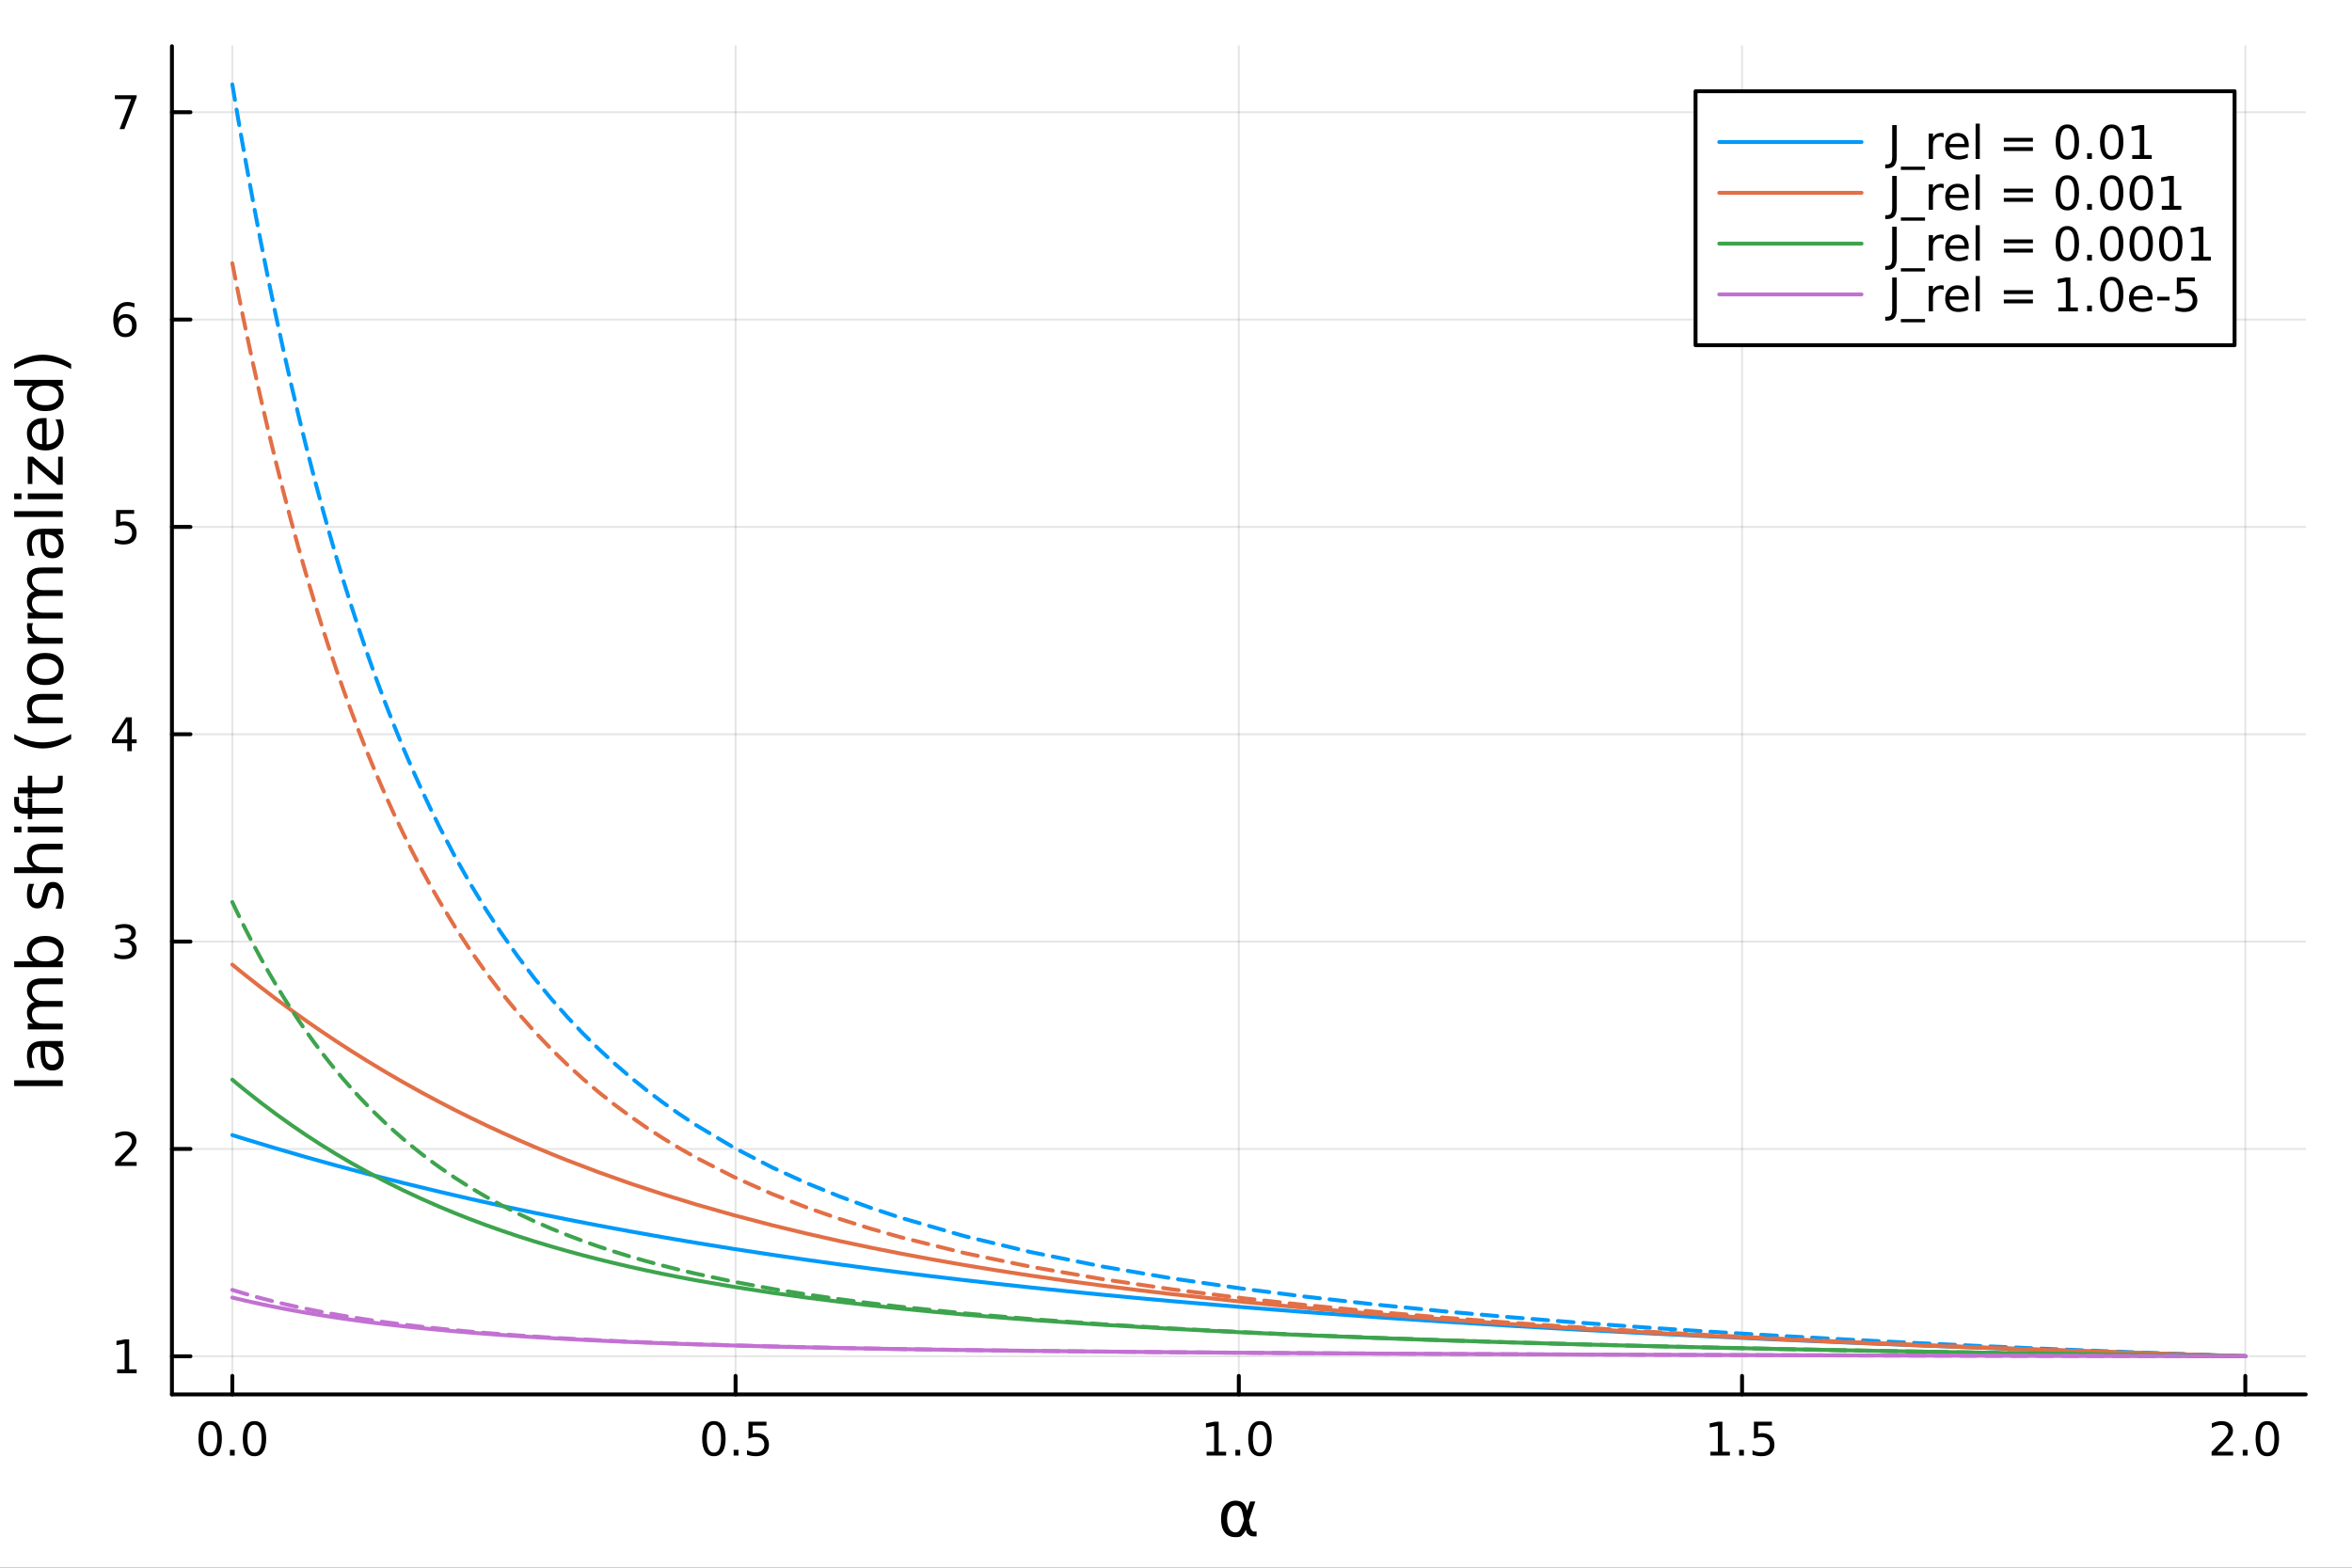 <?xml version="1.0" encoding="utf-8"?>
<svg xmlns="http://www.w3.org/2000/svg" xmlns:xlink="http://www.w3.org/1999/xlink" width="600" height="400" viewBox="0 0 2400 1600">
<rect x="0" y="0" width="2400" height="1600" fill="#333333" stroke="none"/>
<defs>
  <clipPath id="clip590">
    <rect x="0" y="0" width="2400" height="1600"/>
  </clipPath>
</defs>
<path clip-path="url(#clip590)" d="M0 1600 L2400 1600 L2400 0 L0 0  Z" fill="#ffffff" fill-rule="evenodd" fill-opacity="1"/>
<defs>
  <clipPath id="clip591">
    <rect x="480" y="0" width="1681" height="1600"/>
  </clipPath>
</defs>
<path clip-path="url(#clip590)" d="M175.445 1423.18 L2352.76 1423.18 L2352.76 47.244 L175.445 47.244  Z" fill="#ffffff" fill-rule="evenodd" fill-opacity="1"/>
<defs>
  <clipPath id="clip592">
    <rect x="175" y="47" width="2178" height="1377"/>
  </clipPath>
</defs>
<polyline clip-path="url(#clip592)" style="stroke:#000000; stroke-linecap:round; stroke-linejoin:round; stroke-width:2; stroke-opacity:0.1; fill:none" points="237.067,1423.18 237.067,47.244 "/>
<polyline clip-path="url(#clip592)" style="stroke:#000000; stroke-linecap:round; stroke-linejoin:round; stroke-width:2; stroke-opacity:0.1; fill:none" points="750.584,1423.18 750.584,47.244 "/>
<polyline clip-path="url(#clip592)" style="stroke:#000000; stroke-linecap:round; stroke-linejoin:round; stroke-width:2; stroke-opacity:0.1; fill:none" points="1264.1,1423.18 1264.1,47.244 "/>
<polyline clip-path="url(#clip592)" style="stroke:#000000; stroke-linecap:round; stroke-linejoin:round; stroke-width:2; stroke-opacity:0.1; fill:none" points="1777.62,1423.18 1777.62,47.244 "/>
<polyline clip-path="url(#clip592)" style="stroke:#000000; stroke-linecap:round; stroke-linejoin:round; stroke-width:2; stroke-opacity:0.1; fill:none" points="2291.13,1423.18 2291.13,47.244 "/>
<polyline clip-path="url(#clip590)" style="stroke:#000000; stroke-linecap:round; stroke-linejoin:round; stroke-width:4; stroke-opacity:1; fill:none" points="175.445,1423.18 2352.76,1423.18 "/>
<polyline clip-path="url(#clip590)" style="stroke:#000000; stroke-linecap:round; stroke-linejoin:round; stroke-width:4; stroke-opacity:1; fill:none" points="237.067,1423.18 237.067,1404.28 "/>
<polyline clip-path="url(#clip590)" style="stroke:#000000; stroke-linecap:round; stroke-linejoin:round; stroke-width:4; stroke-opacity:1; fill:none" points="750.584,1423.18 750.584,1404.28 "/>
<polyline clip-path="url(#clip590)" style="stroke:#000000; stroke-linecap:round; stroke-linejoin:round; stroke-width:4; stroke-opacity:1; fill:none" points="1264.1,1423.18 1264.1,1404.28 "/>
<polyline clip-path="url(#clip590)" style="stroke:#000000; stroke-linecap:round; stroke-linejoin:round; stroke-width:4; stroke-opacity:1; fill:none" points="1777.62,1423.18 1777.62,1404.28 "/>
<polyline clip-path="url(#clip590)" style="stroke:#000000; stroke-linecap:round; stroke-linejoin:round; stroke-width:4; stroke-opacity:1; fill:none" points="2291.13,1423.18 2291.13,1404.28 "/>
<path clip-path="url(#clip590)" d="M214.452 1454.1 Q210.84 1454.1 209.012 1457.66 Q207.206 1461.2 207.206 1468.33 Q207.206 1475.44 209.012 1479.01 Q210.84 1482.55 214.452 1482.55 Q218.086 1482.55 219.891 1479.01 Q221.72 1475.44 221.72 1468.33 Q221.72 1461.2 219.891 1457.66 Q218.086 1454.1 214.452 1454.1 M214.452 1450.39 Q220.262 1450.39 223.317 1455 Q226.396 1459.58 226.396 1468.33 Q226.396 1477.06 223.317 1481.67 Q220.262 1486.25 214.452 1486.25 Q208.641 1486.25 205.563 1481.67 Q202.507 1477.06 202.507 1468.33 Q202.507 1459.58 205.563 1455 Q208.641 1450.39 214.452 1450.39 Z" fill="#000000" fill-rule="evenodd" fill-opacity="1" /><path clip-path="url(#clip590)" d="M234.614 1479.7 L239.498 1479.7 L239.498 1485.58 L234.614 1485.58 L234.614 1479.7 Z" fill="#000000" fill-rule="evenodd" fill-opacity="1" /><path clip-path="url(#clip590)" d="M259.683 1454.1 Q256.072 1454.1 254.243 1457.66 Q252.437 1461.2 252.437 1468.33 Q252.437 1475.44 254.243 1479.01 Q256.072 1482.55 259.683 1482.55 Q263.317 1482.55 265.123 1479.01 Q266.951 1475.44 266.951 1468.33 Q266.951 1461.2 265.123 1457.66 Q263.317 1454.1 259.683 1454.1 M259.683 1450.39 Q265.493 1450.39 268.549 1455 Q271.627 1459.58 271.627 1468.33 Q271.627 1477.06 268.549 1481.67 Q265.493 1486.25 259.683 1486.25 Q253.873 1486.25 250.794 1481.67 Q247.738 1477.06 247.738 1468.33 Q247.738 1459.58 250.794 1455 Q253.873 1450.39 259.683 1450.39 Z" fill="#000000" fill-rule="evenodd" fill-opacity="1" /><path clip-path="url(#clip590)" d="M728.466 1454.1 Q724.855 1454.1 723.026 1457.66 Q721.221 1461.2 721.221 1468.33 Q721.221 1475.44 723.026 1479.01 Q724.855 1482.55 728.466 1482.55 Q732.1 1482.55 733.906 1479.01 Q735.734 1475.44 735.734 1468.33 Q735.734 1461.2 733.906 1457.66 Q732.1 1454.1 728.466 1454.1 M728.466 1450.39 Q734.276 1450.39 737.332 1455 Q740.41 1459.58 740.41 1468.33 Q740.41 1477.06 737.332 1481.67 Q734.276 1486.25 728.466 1486.25 Q722.656 1486.25 719.577 1481.67 Q716.522 1477.06 716.522 1468.33 Q716.522 1459.58 719.577 1455 Q722.656 1450.39 728.466 1450.39 Z" fill="#000000" fill-rule="evenodd" fill-opacity="1" /><path clip-path="url(#clip590)" d="M748.628 1479.7 L753.512 1479.7 L753.512 1485.58 L748.628 1485.58 L748.628 1479.7 Z" fill="#000000" fill-rule="evenodd" fill-opacity="1" /><path clip-path="url(#clip590)" d="M763.744 1451.02 L782.1 1451.02 L782.1 1454.96 L768.026 1454.96 L768.026 1463.43 Q769.044 1463.08 770.063 1462.92 Q771.081 1462.73 772.1 1462.73 Q777.887 1462.73 781.267 1465.9 Q784.646 1469.08 784.646 1474.49 Q784.646 1480.07 781.174 1483.17 Q777.702 1486.25 771.382 1486.25 Q769.206 1486.25 766.938 1485.88 Q764.693 1485.51 762.285 1484.77 L762.285 1480.07 Q764.369 1481.2 766.591 1481.76 Q768.813 1482.32 771.29 1482.32 Q775.294 1482.32 777.632 1480.21 Q779.97 1478.1 779.97 1474.49 Q779.97 1470.88 777.632 1468.77 Q775.294 1466.67 771.29 1466.67 Q769.415 1466.67 767.54 1467.08 Q765.688 1467.5 763.744 1468.38 L763.744 1451.02 Z" fill="#000000" fill-rule="evenodd" fill-opacity="1" /><path clip-path="url(#clip590)" d="M1231.25 1481.64 L1238.89 1481.64 L1238.89 1455.28 L1230.58 1456.95 L1230.58 1452.69 L1238.85 1451.02 L1243.52 1451.02 L1243.52 1481.64 L1251.16 1481.64 L1251.16 1485.58 L1231.25 1485.58 L1231.25 1481.64 Z" fill="#000000" fill-rule="evenodd" fill-opacity="1" /><path clip-path="url(#clip590)" d="M1260.61 1479.7 L1265.49 1479.7 L1265.49 1485.58 L1260.61 1485.58 L1260.61 1479.7 Z" fill="#000000" fill-rule="evenodd" fill-opacity="1" /><path clip-path="url(#clip590)" d="M1285.67 1454.1 Q1282.06 1454.1 1280.23 1457.66 Q1278.43 1461.2 1278.43 1468.33 Q1278.43 1475.44 1280.23 1479.01 Q1282.06 1482.55 1285.67 1482.55 Q1289.31 1482.55 1291.11 1479.01 Q1292.94 1475.44 1292.94 1468.33 Q1292.94 1461.2 1291.11 1457.66 Q1289.31 1454.1 1285.67 1454.1 M1285.67 1450.39 Q1291.48 1450.39 1294.54 1455 Q1297.62 1459.58 1297.62 1468.33 Q1297.62 1477.06 1294.54 1481.67 Q1291.48 1486.25 1285.67 1486.25 Q1279.86 1486.25 1276.79 1481.67 Q1273.73 1477.06 1273.73 1468.33 Q1273.73 1459.58 1276.79 1455 Q1279.86 1450.39 1285.67 1450.39 Z" fill="#000000" fill-rule="evenodd" fill-opacity="1" /><path clip-path="url(#clip590)" d="M1745.27 1481.64 L1752.91 1481.64 L1752.91 1455.28 L1744.6 1456.95 L1744.6 1452.69 L1752.86 1451.02 L1757.54 1451.02 L1757.54 1481.64 L1765.18 1481.64 L1765.18 1485.58 L1745.27 1485.58 L1745.27 1481.64 Z" fill="#000000" fill-rule="evenodd" fill-opacity="1" /><path clip-path="url(#clip590)" d="M1774.62 1479.7 L1779.5 1479.7 L1779.5 1485.58 L1774.62 1485.58 L1774.62 1479.7 Z" fill="#000000" fill-rule="evenodd" fill-opacity="1" /><path clip-path="url(#clip590)" d="M1789.74 1451.02 L1808.09 1451.02 L1808.09 1454.96 L1794.02 1454.96 L1794.02 1463.43 Q1795.04 1463.08 1796.05 1462.92 Q1797.07 1462.73 1798.09 1462.73 Q1803.88 1462.73 1807.26 1465.9 Q1810.64 1469.08 1810.64 1474.49 Q1810.64 1480.07 1807.17 1483.17 Q1803.69 1486.25 1797.37 1486.25 Q1795.2 1486.25 1792.93 1485.88 Q1790.68 1485.51 1788.28 1484.77 L1788.28 1480.07 Q1790.36 1481.2 1792.58 1481.76 Q1794.8 1482.32 1797.28 1482.32 Q1801.29 1482.32 1803.62 1480.21 Q1805.96 1478.1 1805.96 1474.49 Q1805.96 1470.88 1803.62 1468.77 Q1801.29 1466.67 1797.28 1466.67 Q1795.41 1466.67 1793.53 1467.08 Q1791.68 1467.5 1789.74 1468.38 L1789.74 1451.02 Z" fill="#000000" fill-rule="evenodd" fill-opacity="1" /><path clip-path="url(#clip590)" d="M2262.37 1481.64 L2278.69 1481.64 L2278.69 1485.58 L2256.75 1485.58 L2256.75 1481.64 Q2259.41 1478.89 2263.99 1474.26 Q2268.6 1469.61 2269.78 1468.27 Q2272.03 1465.74 2272.9 1464.01 Q2273.81 1462.25 2273.81 1460.56 Q2273.81 1457.8 2271.86 1456.07 Q2269.94 1454.33 2266.84 1454.33 Q2264.64 1454.33 2262.19 1455.09 Q2259.76 1455.86 2256.98 1457.41 L2256.98 1452.69 Q2259.8 1451.55 2262.26 1450.97 Q2264.71 1450.39 2266.75 1450.39 Q2272.12 1450.39 2275.31 1453.08 Q2278.51 1455.77 2278.51 1460.26 Q2278.51 1462.39 2277.7 1464.31 Q2276.91 1466.2 2274.8 1468.8 Q2274.22 1469.47 2271.12 1472.69 Q2268.02 1475.88 2262.37 1481.64 Z" fill="#000000" fill-rule="evenodd" fill-opacity="1" /><path clip-path="url(#clip590)" d="M2288.51 1479.7 L2293.39 1479.7 L2293.39 1485.58 L2288.51 1485.58 L2288.51 1479.7 Z" fill="#000000" fill-rule="evenodd" fill-opacity="1" /><path clip-path="url(#clip590)" d="M2313.58 1454.1 Q2309.96 1454.1 2308.14 1457.66 Q2306.33 1461.2 2306.33 1468.33 Q2306.33 1475.44 2308.14 1479.01 Q2309.96 1482.55 2313.58 1482.55 Q2317.21 1482.55 2319.02 1479.01 Q2320.84 1475.44 2320.84 1468.33 Q2320.84 1461.2 2319.02 1457.66 Q2317.21 1454.1 2313.58 1454.1 M2313.58 1450.39 Q2319.39 1450.39 2322.44 1455 Q2325.52 1459.58 2325.52 1468.33 Q2325.52 1477.06 2322.44 1481.67 Q2319.39 1486.25 2313.58 1486.25 Q2307.77 1486.25 2304.69 1481.67 Q2301.63 1477.06 2301.63 1468.33 Q2301.63 1459.58 2304.69 1455 Q2307.77 1450.39 2313.58 1450.39 Z" fill="#000000" fill-rule="evenodd" fill-opacity="1" /><path clip-path="url(#clip590)" d="M1269.3 1551.46 L1267.9 1544.11 Q1266.47 1536.57 1260.81 1536.57 Q1256.54 1536.57 1254.6 1540.07 Q1252.15 1544.46 1252.15 1550.25 Q1252.15 1557.25 1254.54 1560.6 Q1256.96 1564 1260.81 1564 Q1265.07 1564 1267.36 1557.22 L1269.3 1551.46 M1272.58 1541.72 L1275.73 1532.4 L1280.95 1532.4 L1274.43 1551.72 L1275.7 1558.69 Q1275.99 1560.25 1277.1 1561.55 Q1278.41 1563.08 1279.43 1563.08 L1282.23 1563.08 L1282.23 1568.04 L1278.73 1568.04 Q1275.73 1568.04 1273.06 1565.37 Q1271.76 1564.03 1271.21 1561.23 Q1269.75 1564.77 1266.76 1567.53 Q1265.36 1568.84 1260.81 1568.84 Q1253.33 1568.84 1249.7 1564 Q1245.97 1559 1245.97 1550.25 Q1245.97 1540.89 1250.02 1536.5 Q1254.5 1531.6 1260.81 1531.6 Q1270.7 1531.6 1272.58 1541.72 Z" fill="#000000" fill-rule="evenodd" fill-opacity="1" /><polyline clip-path="url(#clip592)" style="stroke:#000000; stroke-linecap:round; stroke-linejoin:round; stroke-width:2; stroke-opacity:0.1; fill:none" points="175.445,1384.24 2352.76,1384.24 "/>
<polyline clip-path="url(#clip592)" style="stroke:#000000; stroke-linecap:round; stroke-linejoin:round; stroke-width:2; stroke-opacity:0.1; fill:none" points="175.445,1172.62 2352.76,1172.62 "/>
<polyline clip-path="url(#clip592)" style="stroke:#000000; stroke-linecap:round; stroke-linejoin:round; stroke-width:2; stroke-opacity:0.1; fill:none" points="175.445,960.999 2352.76,960.999 "/>
<polyline clip-path="url(#clip592)" style="stroke:#000000; stroke-linecap:round; stroke-linejoin:round; stroke-width:2; stroke-opacity:0.1; fill:none" points="175.445,749.38 2352.76,749.38 "/>
<polyline clip-path="url(#clip592)" style="stroke:#000000; stroke-linecap:round; stroke-linejoin:round; stroke-width:2; stroke-opacity:0.1; fill:none" points="175.445,537.76 2352.76,537.76 "/>
<polyline clip-path="url(#clip592)" style="stroke:#000000; stroke-linecap:round; stroke-linejoin:round; stroke-width:2; stroke-opacity:0.1; fill:none" points="175.445,326.141 2352.76,326.141 "/>
<polyline clip-path="url(#clip592)" style="stroke:#000000; stroke-linecap:round; stroke-linejoin:round; stroke-width:2; stroke-opacity:0.1; fill:none" points="175.445,114.521 2352.76,114.521 "/>
<polyline clip-path="url(#clip590)" style="stroke:#000000; stroke-linecap:round; stroke-linejoin:round; stroke-width:4; stroke-opacity:1; fill:none" points="175.445,1423.18 175.445,47.244 "/>
<polyline clip-path="url(#clip590)" style="stroke:#000000; stroke-linecap:round; stroke-linejoin:round; stroke-width:4; stroke-opacity:1; fill:none" points="175.445,1384.24 194.343,1384.24 "/>
<polyline clip-path="url(#clip590)" style="stroke:#000000; stroke-linecap:round; stroke-linejoin:round; stroke-width:4; stroke-opacity:1; fill:none" points="175.445,1172.62 194.343,1172.62 "/>
<polyline clip-path="url(#clip590)" style="stroke:#000000; stroke-linecap:round; stroke-linejoin:round; stroke-width:4; stroke-opacity:1; fill:none" points="175.445,960.999 194.343,960.999 "/>
<polyline clip-path="url(#clip590)" style="stroke:#000000; stroke-linecap:round; stroke-linejoin:round; stroke-width:4; stroke-opacity:1; fill:none" points="175.445,749.38 194.343,749.38 "/>
<polyline clip-path="url(#clip590)" style="stroke:#000000; stroke-linecap:round; stroke-linejoin:round; stroke-width:4; stroke-opacity:1; fill:none" points="175.445,537.76 194.343,537.76 "/>
<polyline clip-path="url(#clip590)" style="stroke:#000000; stroke-linecap:round; stroke-linejoin:round; stroke-width:4; stroke-opacity:1; fill:none" points="175.445,326.141 194.343,326.141 "/>
<polyline clip-path="url(#clip590)" style="stroke:#000000; stroke-linecap:round; stroke-linejoin:round; stroke-width:4; stroke-opacity:1; fill:none" points="175.445,114.521 194.343,114.521 "/>
<path clip-path="url(#clip590)" d="M119.538 1397.58 L127.177 1397.58 L127.177 1371.22 L118.867 1372.88 L118.867 1368.62 L127.13 1366.96 L131.806 1366.96 L131.806 1397.58 L139.445 1397.58 L139.445 1401.52 L119.538 1401.52 L119.538 1397.58 Z" fill="#000000" fill-rule="evenodd" fill-opacity="1" /><path clip-path="url(#clip590)" d="M123.126 1185.96 L139.445 1185.96 L139.445 1189.9 L117.501 1189.9 L117.501 1185.96 Q120.163 1183.21 124.746 1178.58 Q129.353 1173.93 130.533 1172.58 Q132.779 1170.06 133.658 1168.32 Q134.561 1166.57 134.561 1164.88 Q134.561 1162.12 132.617 1160.39 Q130.695 1158.65 127.593 1158.65 Q125.394 1158.65 122.941 1159.41 Q120.51 1160.18 117.732 1161.73 L117.732 1157.01 Q120.556 1155.87 123.01 1155.29 Q125.464 1154.71 127.501 1154.71 Q132.871 1154.71 136.066 1157.4 Q139.26 1160.08 139.26 1164.57 Q139.26 1166.7 138.45 1168.63 Q137.663 1170.52 135.556 1173.12 Q134.978 1173.79 131.876 1177.01 Q128.774 1180.2 123.126 1185.96 Z" fill="#000000" fill-rule="evenodd" fill-opacity="1" /><path clip-path="url(#clip590)" d="M132.316 959.645 Q135.672 960.363 137.547 962.631 Q139.445 964.9 139.445 968.233 Q139.445 973.349 135.927 976.15 Q132.408 978.951 125.927 978.951 Q123.751 978.951 121.436 978.511 Q119.144 978.094 116.691 977.238 L116.691 972.724 Q118.635 973.858 120.95 974.437 Q123.265 975.015 125.788 975.015 Q130.186 975.015 132.478 973.279 Q134.792 971.543 134.792 968.233 Q134.792 965.178 132.64 963.465 Q130.51 961.728 126.691 961.728 L122.663 961.728 L122.663 957.886 L126.876 957.886 Q130.325 957.886 132.154 956.52 Q133.982 955.131 133.982 952.539 Q133.982 949.877 132.084 948.465 Q130.209 947.029 126.691 947.029 Q124.769 947.029 122.57 947.446 Q120.371 947.863 117.732 948.742 L117.732 944.576 Q120.394 943.835 122.709 943.465 Q125.047 943.094 127.107 943.094 Q132.431 943.094 135.533 945.525 Q138.635 947.932 138.635 952.053 Q138.635 954.923 136.992 956.914 Q135.348 958.881 132.316 959.645 Z" fill="#000000" fill-rule="evenodd" fill-opacity="1" /><path clip-path="url(#clip590)" d="M129.862 736.174 L118.056 754.623 L129.862 754.623 L129.862 736.174 M128.635 732.1 L134.515 732.1 L134.515 754.623 L139.445 754.623 L139.445 758.512 L134.515 758.512 L134.515 766.66 L129.862 766.66 L129.862 758.512 L114.26 758.512 L114.26 753.998 L128.635 732.1 Z" fill="#000000" fill-rule="evenodd" fill-opacity="1" /><path clip-path="url(#clip590)" d="M118.543 520.48 L136.899 520.48 L136.899 524.416 L122.825 524.416 L122.825 532.888 Q123.843 532.54 124.862 532.378 Q125.88 532.193 126.899 532.193 Q132.686 532.193 136.066 535.365 Q139.445 538.536 139.445 543.952 Q139.445 549.531 135.973 552.633 Q132.501 555.712 126.181 555.712 Q124.005 555.712 121.737 555.341 Q119.492 554.971 117.084 554.23 L117.084 549.531 Q119.168 550.665 121.39 551.221 Q123.612 551.776 126.089 551.776 Q130.093 551.776 132.431 549.67 Q134.769 547.564 134.769 543.952 Q134.769 540.341 132.431 538.235 Q130.093 536.128 126.089 536.128 Q124.214 536.128 122.339 536.545 Q120.487 536.962 118.543 537.841 L118.543 520.48 Z" fill="#000000" fill-rule="evenodd" fill-opacity="1" /><path clip-path="url(#clip590)" d="M127.917 324.277 Q124.769 324.277 122.918 326.43 Q121.089 328.583 121.089 332.333 Q121.089 336.06 122.918 338.236 Q124.769 340.388 127.917 340.388 Q131.066 340.388 132.894 338.236 Q134.746 336.06 134.746 332.333 Q134.746 328.583 132.894 326.43 Q131.066 324.277 127.917 324.277 M137.2 309.625 L137.2 313.884 Q135.441 313.051 133.635 312.611 Q131.853 312.171 130.093 312.171 Q125.464 312.171 123.01 315.296 Q120.58 318.421 120.232 324.74 Q121.598 322.727 123.658 321.662 Q125.718 320.574 128.195 320.574 Q133.404 320.574 136.413 323.745 Q139.445 326.893 139.445 332.333 Q139.445 337.657 136.297 340.875 Q133.149 344.092 127.917 344.092 Q121.922 344.092 118.751 339.509 Q115.58 334.902 115.58 326.176 Q115.58 317.981 119.468 313.12 Q123.357 308.236 129.908 308.236 Q131.667 308.236 133.45 308.583 Q135.255 308.93 137.2 309.625 Z" fill="#000000" fill-rule="evenodd" fill-opacity="1" /><path clip-path="url(#clip590)" d="M117.223 97.241 L139.445 97.241 L139.445 99.232 L126.899 131.801 L122.015 131.801 L133.82 101.177 L117.223 101.177 L117.223 97.241 Z" fill="#000000" fill-rule="evenodd" fill-opacity="1" /><path clip-path="url(#clip590)" d="M14.479 1108.43 L14.479 1102.58 L64.004 1102.58 L64.004 1108.43 L14.479 1108.43 Z" fill="#000000" fill-rule="evenodd" fill-opacity="1" /><path clip-path="url(#clip590)" d="M46.085 1074.12 Q46.085 1081.22 47.708 1083.96 Q49.331 1086.69 53.246 1086.69 Q56.365 1086.69 58.211 1084.66 Q60.026 1082.59 60.026 1079.06 Q60.026 1074.19 56.588 1071.26 Q53.119 1068.3 47.39 1068.3 L46.085 1068.3 L46.085 1074.12 M43.666 1062.44 L64.004 1062.44 L64.004 1068.3 L58.593 1068.3 Q61.84 1070.3 63.399 1073.29 Q64.927 1076.29 64.927 1080.62 Q64.927 1086.09 61.872 1089.34 Q58.784 1092.55 53.628 1092.55 Q47.612 1092.55 44.557 1088.54 Q41.501 1084.5 41.501 1076.51 L41.501 1068.3 L40.928 1068.3 Q36.886 1068.3 34.69 1070.97 Q32.462 1073.61 32.462 1078.42 Q32.462 1081.47 33.194 1084.37 Q33.926 1087.27 35.39 1089.94 L29.98 1089.94 Q28.738 1086.73 28.133 1083.7 Q27.497 1080.68 27.497 1077.81 Q27.497 1070.08 31.507 1066.26 Q35.518 1062.44 43.666 1062.44 Z" fill="#000000" fill-rule="evenodd" fill-opacity="1" /><path clip-path="url(#clip590)" d="M35.199 1022.62 Q31.253 1020.43 29.375 1017.37 Q27.497 1014.32 27.497 1010.18 Q27.497 1004.61 31.412 1001.58 Q35.295 998.561 42.488 998.561 L64.004 998.561 L64.004 1004.45 L42.679 1004.45 Q37.555 1004.45 35.072 1006.26 Q32.589 1008.08 32.589 1011.8 Q32.589 1016.35 35.613 1019 Q38.637 1021.64 43.857 1021.64 L64.004 1021.64 L64.004 1027.53 L42.679 1027.53 Q37.523 1027.53 35.072 1029.34 Q32.589 1031.15 32.589 1034.94 Q32.589 1039.43 35.645 1042.07 Q38.669 1044.71 43.857 1044.71 L64.004 1044.71 L64.004 1050.6 L28.356 1050.6 L28.356 1044.71 L33.894 1044.71 Q30.616 1042.71 29.056 1039.91 Q27.497 1037.11 27.497 1033.25 Q27.497 1029.37 29.47 1026.67 Q31.444 1023.93 35.199 1022.62 Z" fill="#000000" fill-rule="evenodd" fill-opacity="1" /><path clip-path="url(#clip590)" d="M46.212 961.29 Q39.751 961.29 36.09 963.964 Q32.398 966.605 32.398 971.252 Q32.398 975.899 36.09 978.573 Q39.751 981.215 46.212 981.215 Q52.673 981.215 56.365 978.573 Q60.026 975.899 60.026 971.252 Q60.026 966.605 56.365 963.964 Q52.673 961.29 46.212 961.29 M33.767 981.215 Q30.584 979.369 29.056 976.568 Q27.497 973.735 27.497 969.82 Q27.497 963.327 32.653 959.285 Q37.809 955.211 46.212 955.211 Q54.615 955.211 59.771 959.285 Q64.927 963.327 64.927 969.82 Q64.927 973.735 63.399 976.568 Q61.84 979.369 58.657 981.215 L64.004 981.215 L64.004 987.103 L14.479 987.103 L14.479 981.215 L33.767 981.215 Z" fill="#000000" fill-rule="evenodd" fill-opacity="1" /><path clip-path="url(#clip590)" d="M29.407 902.057 L34.945 902.057 Q33.672 904.54 33.035 907.213 Q32.398 909.887 32.398 912.752 Q32.398 917.112 33.735 919.308 Q35.072 921.473 37.746 921.473 Q39.783 921.473 40.96 919.913 Q42.106 918.353 43.157 913.643 L43.602 911.638 Q44.939 905.399 47.39 902.789 Q49.809 900.147 54.169 900.147 Q59.134 900.147 62.031 904.094 Q64.927 908.009 64.927 914.884 Q64.927 917.749 64.354 920.868 Q63.813 923.955 62.699 927.393 L56.652 927.393 Q58.339 924.146 59.198 920.995 Q60.026 917.844 60.026 914.757 Q60.026 910.619 58.625 908.391 Q57.193 906.163 54.615 906.163 Q52.228 906.163 50.955 907.786 Q49.681 909.378 48.504 914.82 L48.026 916.857 Q46.88 922.3 44.525 924.719 Q42.138 927.138 38 927.138 Q32.971 927.138 30.234 923.573 Q27.497 920.008 27.497 913.452 Q27.497 910.205 27.974 907.341 Q28.452 904.476 29.407 902.057 Z" fill="#000000" fill-rule="evenodd" fill-opacity="1" /><path clip-path="url(#clip590)" d="M42.488 861.189 L64.004 861.189 L64.004 867.046 L42.679 867.046 Q37.618 867.046 35.104 869.019 Q32.589 870.992 32.589 874.939 Q32.589 879.682 35.613 882.419 Q38.637 885.156 43.857 885.156 L64.004 885.156 L64.004 891.044 L14.479 891.044 L14.479 885.156 L33.894 885.156 Q30.68 883.056 29.088 880.223 Q27.497 877.358 27.497 873.634 Q27.497 867.491 31.316 864.34 Q35.104 861.189 42.488 861.189 Z" fill="#000000" fill-rule="evenodd" fill-opacity="1" /><path clip-path="url(#clip590)" d="M28.356 849.508 L28.356 843.652 L64.004 843.652 L64.004 849.508 L28.356 849.508 M14.479 849.508 L14.479 843.652 L21.895 843.652 L21.895 849.508 L14.479 849.508 Z" fill="#000000" fill-rule="evenodd" fill-opacity="1" /><path clip-path="url(#clip590)" d="M14.479 813.351 L19.349 813.351 L19.349 818.953 Q19.349 822.104 20.622 823.345 Q21.895 824.555 25.205 824.555 L28.356 824.555 L28.356 814.911 L32.908 814.911 L32.908 824.555 L64.004 824.555 L64.004 830.443 L32.908 830.443 L32.908 836.045 L28.356 836.045 L28.356 830.443 L25.874 830.443 Q19.922 830.443 17.216 827.674 Q14.479 824.905 14.479 818.889 L14.479 813.351 Z" fill="#000000" fill-rule="evenodd" fill-opacity="1" /><path clip-path="url(#clip590)" d="M18.235 803.802 L28.356 803.802 L28.356 791.739 L32.908 791.739 L32.908 803.802 L52.259 803.802 Q56.62 803.802 57.861 802.625 Q59.103 801.415 59.103 797.755 L59.103 791.739 L64.004 791.739 L64.004 797.755 Q64.004 804.535 61.49 807.113 Q58.943 809.691 52.259 809.691 L32.908 809.691 L32.908 813.988 L28.356 813.988 L28.356 809.691 L18.235 809.691 L18.235 803.802 Z" fill="#000000" fill-rule="evenodd" fill-opacity="1" /><path clip-path="url(#clip590)" d="M14.543 749.248 Q21.863 753.513 29.025 755.582 Q36.186 757.651 43.538 757.651 Q50.891 757.651 58.116 755.582 Q65.309 753.482 72.598 749.248 L72.598 754.341 Q65.118 759.115 57.893 761.502 Q50.668 763.858 43.538 763.858 Q36.441 763.858 29.247 761.502 Q22.054 759.147 14.543 754.341 L14.543 749.248 Z" fill="#000000" fill-rule="evenodd" fill-opacity="1" /><path clip-path="url(#clip590)" d="M42.488 708.253 L64.004 708.253 L64.004 714.11 L42.679 714.11 Q37.618 714.11 35.104 716.083 Q32.589 718.056 32.589 722.003 Q32.589 726.746 35.613 729.483 Q38.637 732.22 43.857 732.22 L64.004 732.22 L64.004 738.108 L28.356 738.108 L28.356 732.22 L33.894 732.22 Q30.68 730.119 29.088 727.287 Q27.497 724.422 27.497 720.698 Q27.497 714.555 31.316 711.404 Q35.104 708.253 42.488 708.253 Z" fill="#000000" fill-rule="evenodd" fill-opacity="1" /><path clip-path="url(#clip590)" d="M32.462 682.759 Q32.462 687.469 36.154 690.206 Q39.815 692.944 46.212 692.944 Q52.609 692.944 56.302 690.238 Q59.962 687.501 59.962 682.759 Q59.962 678.08 56.27 675.342 Q52.578 672.605 46.212 672.605 Q39.878 672.605 36.186 675.342 Q32.462 678.08 32.462 682.759 M27.497 682.759 Q27.497 675.12 32.462 670.759 Q37.427 666.399 46.212 666.399 Q54.965 666.399 59.962 670.759 Q64.927 675.12 64.927 682.759 Q64.927 690.429 59.962 694.79 Q54.965 699.118 46.212 699.118 Q37.427 699.118 32.462 694.79 Q27.497 690.429 27.497 682.759 Z" fill="#000000" fill-rule="evenodd" fill-opacity="1" /><path clip-path="url(#clip590)" d="M33.831 636.034 Q33.258 637.021 33.003 638.199 Q32.717 639.344 32.717 640.745 Q32.717 645.71 35.963 648.384 Q39.178 651.025 45.225 651.025 L64.004 651.025 L64.004 656.914 L28.356 656.914 L28.356 651.025 L33.894 651.025 Q30.648 649.179 29.088 646.219 Q27.497 643.259 27.497 639.026 Q27.497 638.421 27.592 637.689 Q27.656 636.957 27.815 636.066 L33.831 636.034 Z" fill="#000000" fill-rule="evenodd" fill-opacity="1" /><path clip-path="url(#clip590)" d="M35.199 603.283 Q31.253 601.087 29.375 598.031 Q27.497 594.975 27.497 590.838 Q27.497 585.268 31.412 582.244 Q35.295 579.22 42.488 579.22 L64.004 579.22 L64.004 585.109 L42.679 585.109 Q37.555 585.109 35.072 586.923 Q32.589 588.737 32.589 592.461 Q32.589 597.012 35.613 599.654 Q38.637 602.296 43.857 602.296 L64.004 602.296 L64.004 608.184 L42.679 608.184 Q37.523 608.184 35.072 609.999 Q32.589 611.813 32.589 615.6 Q32.589 620.088 35.645 622.73 Q38.669 625.372 43.857 625.372 L64.004 625.372 L64.004 631.26 L28.356 631.26 L28.356 625.372 L33.894 625.372 Q30.616 623.367 29.056 620.566 Q27.497 617.765 27.497 613.913 Q27.497 610.03 29.47 607.325 Q31.444 604.588 35.199 603.283 Z" fill="#000000" fill-rule="evenodd" fill-opacity="1" /><path clip-path="url(#clip590)" d="M46.085 551.339 Q46.085 558.436 47.708 561.174 Q49.331 563.911 53.246 563.911 Q56.365 563.911 58.211 561.874 Q60.026 559.805 60.026 556.272 Q60.026 551.402 56.588 548.474 Q53.119 545.514 47.39 545.514 L46.085 545.514 L46.085 551.339 M43.666 539.657 L64.004 539.657 L64.004 545.514 L58.593 545.514 Q61.84 547.519 63.399 550.511 Q64.927 553.503 64.927 557.832 Q64.927 563.306 61.872 566.553 Q58.784 569.767 53.628 569.767 Q47.612 569.767 44.557 565.757 Q41.501 561.715 41.501 553.726 L41.501 545.514 L40.928 545.514 Q36.886 545.514 34.69 548.188 Q32.462 550.829 32.462 555.635 Q32.462 558.691 33.194 561.587 Q33.926 564.484 35.39 567.157 L29.98 567.157 Q28.738 563.943 28.133 560.919 Q27.497 557.895 27.497 555.031 Q27.497 547.296 31.507 543.477 Q35.518 539.657 43.666 539.657 Z" fill="#000000" fill-rule="evenodd" fill-opacity="1" /><path clip-path="url(#clip590)" d="M14.479 527.594 L14.479 521.738 L64.004 521.738 L64.004 527.594 L14.479 527.594 Z" fill="#000000" fill-rule="evenodd" fill-opacity="1" /><path clip-path="url(#clip590)" d="M28.356 509.484 L28.356 503.628 L64.004 503.628 L64.004 509.484 L28.356 509.484 M14.479 509.484 L14.479 503.628 L21.895 503.628 L21.895 509.484 L14.479 509.484 Z" fill="#000000" fill-rule="evenodd" fill-opacity="1" /><path clip-path="url(#clip590)" d="M28.356 493.92 L28.356 466.102 L33.703 466.102 L59.325 488.127 L59.325 466.102 L64.004 466.102 L64.004 494.716 L58.657 494.716 L33.035 472.69 L33.035 493.92 L28.356 493.92 Z" fill="#000000" fill-rule="evenodd" fill-opacity="1" /><path clip-path="url(#clip590)" d="M44.716 426.666 L47.581 426.666 L47.581 453.593 Q53.628 453.211 56.811 449.965 Q59.962 446.686 59.962 440.862 Q59.962 437.488 59.134 434.337 Q58.307 431.154 56.652 428.035 L62.19 428.035 Q63.527 431.186 64.227 434.496 Q64.927 437.806 64.927 441.212 Q64.927 449.742 59.962 454.739 Q54.997 459.704 46.53 459.704 Q37.777 459.704 32.653 454.994 Q27.497 450.251 27.497 442.23 Q27.497 435.037 32.144 430.868 Q36.759 426.666 44.716 426.666 M42.997 432.523 Q38.191 432.586 35.327 435.228 Q32.462 437.838 32.462 442.167 Q32.462 447.068 35.231 450.028 Q38 452.957 43.029 453.402 L42.997 432.523 Z" fill="#000000" fill-rule="evenodd" fill-opacity="1" /><path clip-path="url(#clip590)" d="M33.767 393.596 L14.479 393.596 L14.479 387.74 L64.004 387.74 L64.004 393.596 L58.657 393.596 Q61.84 395.442 63.399 398.275 Q64.927 401.076 64.927 405.023 Q64.927 411.484 59.771 415.558 Q54.615 419.6 46.212 419.6 Q37.809 419.6 32.653 415.558 Q27.497 411.484 27.497 405.023 Q27.497 401.076 29.056 398.275 Q30.584 395.442 33.767 393.596 M46.212 413.553 Q52.673 413.553 56.365 410.911 Q60.026 408.237 60.026 403.59 Q60.026 398.944 56.365 396.27 Q52.673 393.596 46.212 393.596 Q39.751 393.596 36.09 396.27 Q32.398 398.944 32.398 403.59 Q32.398 408.237 36.09 410.911 Q39.751 413.553 46.212 413.553 Z" fill="#000000" fill-rule="evenodd" fill-opacity="1" /><path clip-path="url(#clip590)" d="M14.543 376.6 L14.543 371.507 Q22.054 366.733 29.247 364.378 Q36.441 361.991 43.538 361.991 Q50.668 361.991 57.893 364.378 Q65.118 366.733 72.598 371.507 L72.598 376.6 Q65.309 372.367 58.116 370.298 Q50.891 368.197 43.538 368.197 Q36.186 368.197 29.025 370.298 Q21.863 372.367 14.543 376.6 Z" fill="#000000" fill-rule="evenodd" fill-opacity="1" /><polyline clip-path="url(#clip592)" style="stroke:#009af9; stroke-linecap:round; stroke-linejoin:round; stroke-width:4; stroke-opacity:1; fill:none" points="237.067,1158.48 240.41,1159.52 243.754,1160.57 247.097,1161.61 250.44,1162.64 281.354,1171.99 312.267,1180.97 343.18,1189.58 374.094,1197.83 411.249,1207.31 448.405,1216.32 479.819,1223.6 511.233,1230.57 545.358,1237.81 579.483,1244.72 610.943,1250.82 642.403,1256.66 676.131,1262.66 709.86,1268.38 748.938,1274.7 788.015,1280.69 822.743,1285.77 857.471,1290.61 887.924,1294.68 918.377,1298.59 951.579,1302.68 984.781,1306.59 1018.18,1310.37 1051.58,1313.99 1088.51,1317.81 1125.43,1321.46 1160.57,1324.78 1195.7,1327.96 1268.77,1334.16 1330.28,1338.97 1405.37,1344.39 1474.15,1348.96 1537.69,1352.88 1602.04,1356.58 1674.16,1360.43 1739.52,1363.68 1814.35,1367.14 1883.63,1370.13 1951.94,1372.88 2018.26,1375.38 2086.24,1377.79 2160.73,1380.27 2268.94,1383.59 2291.13,1384.24 "/>
<polyline clip-path="url(#clip592)" style="stroke:#009af9; stroke-linecap:round; stroke-linejoin:round; stroke-width:4; stroke-opacity:1; fill:none" stroke-dasharray="16, 10" points="237.067,86.186 240.41,106 243.754,125.453 247.097,144.55 250.44,163.3 258.169,205.349 265.897,245.658 273.625,284.305 281.354,321.366 289.082,356.91 296.81,391.007 304.539,423.721 312.267,455.113 319.995,485.242 327.724,514.165 335.452,541.934 343.18,568.601 350.909,594.214 358.637,618.82 366.366,642.462 374.094,665.183 383.383,691.33 392.672,716.271 401.96,740.068 411.249,762.78 420.538,784.464 429.827,805.173 439.116,824.955 448.405,843.86 464.112,873.952 479.819,901.861 495.526,927.768 511.233,951.84 528.296,976.086 545.358,998.522 562.42,1019.31 579.483,1038.59 595.213,1055.14 610.943,1070.61 626.673,1085.09 642.403,1098.66 659.267,1112.28 676.131,1125 692.996,1136.91 709.86,1148.06 748.938,1171.34 788.015,1191.55 822.743,1207.34 857.471,1221.4 887.924,1232.51 918.377,1242.62 984.781,1261.79 1051.58,1277.85 1125.43,1292.72 1195.7,1304.68 1268.77,1315.34 1330.28,1323.18 1405.37,1331.62 1474.15,1338.43 1537.69,1344.07 1602.04,1349.24 1674.16,1354.48 1739.52,1358.8 1814.35,1363.29 1883.63,1367.09 1951.94,1370.54 2018.26,1373.63 2086.24,1376.56 2160.73,1379.54 2268.94,1383.48 2291.13,1384.24 "/>
<polyline clip-path="url(#clip592)" style="stroke:#e26f46; stroke-linecap:round; stroke-linejoin:round; stroke-width:4; stroke-opacity:1; fill:none" points="237.067,984.489 240.41,987.228 243.754,989.948 247.097,992.65 250.44,995.333 265.897,1007.5 281.354,1019.28 296.81,1030.69 312.267,1041.73 327.724,1052.42 343.18,1062.76 358.637,1072.77 374.094,1082.45 392.672,1093.67 411.249,1104.45 429.827,1114.8 448.405,1124.74 464.112,1132.84 479.819,1140.66 495.526,1148.22 511.233,1155.52 528.296,1163.17 545.358,1170.55 562.42,1177.65 579.483,1184.49 610.943,1196.45 642.403,1207.63 676.131,1218.78 709.86,1229.16 748.938,1240.28 788.015,1250.52 822.743,1258.94 857.471,1266.78 887.924,1273.21 918.377,1279.26 951.579,1285.45 984.781,1291.26 1018.18,1296.73 1051.58,1301.87 1088.51,1307.2 1125.43,1312.18 1160.57,1316.62 1195.7,1320.79 1268.77,1328.72 1330.28,1334.69 1405.37,1341.23 1474.15,1346.6 1537.69,1351.1 1602.04,1355.27 1674.16,1359.54 1739.52,1363.07 1814.35,1366.77 1883.63,1369.91 1951.94,1372.77 2018.26,1375.34 2086.24,1377.8 2160.73,1380.29 2268.94,1383.6 2291.13,1384.24 "/>
<polyline clip-path="url(#clip592)" style="stroke:#e26f46; stroke-linecap:round; stroke-linejoin:round; stroke-width:4; stroke-opacity:1; fill:none" stroke-dasharray="16, 10" points="237.067,268.724 240.41,285.752 243.754,302.469 247.097,318.881 250.44,334.994 258.169,371.13 265.897,405.77 273.625,438.983 281.354,470.832 289.082,501.378 296.81,530.68 304.539,558.793 312.267,585.771 319.995,611.663 327.724,636.519 335.452,660.383 343.18,683.3 350.909,705.311 358.637,726.456 366.366,746.774 374.094,766.3 383.383,788.77 392.672,810.204 401.96,830.654 411.249,850.173 420.538,868.807 429.827,886.604 439.116,903.604 448.405,919.85 464.112,945.711 479.819,969.695 495.526,991.959 511.233,1012.65 528.296,1033.48 545.358,1052.76 562.42,1070.63 579.483,1087.19 595.213,1101.42 610.943,1114.71 626.673,1127.16 642.403,1138.82 659.267,1150.52 676.131,1161.45 692.996,1171.69 709.86,1181.27 748.938,1201.28 788.015,1218.64 822.743,1232.21 857.471,1244.3 887.924,1253.85 918.377,1262.54 984.781,1279.01 1051.58,1292.81 1125.43,1305.59 1195.7,1315.87 1268.77,1325.03 1330.28,1331.77 1405.37,1339.02 1474.15,1344.87 1537.69,1349.72 1602.04,1354.16 1674.16,1358.67 1739.52,1362.38 1814.35,1366.24 1883.63,1369.5 1951.94,1372.46 2018.26,1375.12 2086.24,1377.64 2160.73,1380.2 2268.94,1383.59 2291.13,1384.24 "/>
<polyline clip-path="url(#clip592)" style="stroke:#3da44d; stroke-linecap:round; stroke-linejoin:round; stroke-width:4; stroke-opacity:1; fill:none" points="237.067,1101.95 240.41,1104.75 243.754,1107.53 247.097,1110.27 250.44,1112.99 265.897,1125.19 281.354,1136.82 296.81,1147.89 312.267,1158.42 327.724,1168.45 343.18,1178 358.637,1187.07 374.094,1195.7 392.672,1205.52 411.249,1214.75 429.827,1223.43 448.405,1231.6 464.112,1238.13 479.819,1244.33 495.526,1250.22 511.233,1255.8 528.296,1261.56 545.358,1267 562.42,1272.14 579.483,1277.01 595.213,1281.27 610.943,1285.31 626.673,1289.16 642.403,1292.82 659.267,1296.55 676.131,1300.09 692.996,1303.45 709.86,1306.64 748.938,1313.43 788.015,1319.48 822.743,1324.31 857.471,1328.7 887.924,1332.22 918.377,1335.46 951.579,1338.72 984.781,1341.72 1018.18,1344.5 1051.58,1347.07 1125.43,1352.1 1195.7,1356.21 1268.77,1359.9 1330.28,1362.63 1405.37,1365.59 1474.15,1367.98 1537.69,1369.97 1602.04,1371.8 1674.16,1373.66 1739.52,1375.19 1814.35,1376.79 1883.63,1378.14 1951.94,1379.36 2018.26,1380.46 2086.24,1381.51 2160.73,1382.57 2268.94,1383.97 2291.13,1384.24 "/>
<polyline clip-path="url(#clip592)" style="stroke:#3da44d; stroke-linecap:round; stroke-linejoin:round; stroke-width:4; stroke-opacity:1; fill:none" stroke-dasharray="16, 10" points="237.067,920.647 240.41,927.724 243.754,934.671 247.097,941.492 250.44,948.188 258.169,963.206 265.897,977.602 273.625,991.404 281.354,1004.64 289.082,1017.33 296.81,1029.51 304.539,1041.2 312.267,1052.41 319.995,1063.17 327.724,1073.5 335.452,1083.41 343.18,1092.94 350.909,1102.09 358.637,1110.87 366.366,1119.32 374.094,1127.43 383.383,1136.77 392.672,1145.68 401.96,1154.18 411.249,1162.29 420.538,1170.03 429.827,1177.43 439.116,1184.49 448.405,1191.25 464.112,1201.99 479.819,1211.96 495.526,1221.21 511.233,1229.81 528.296,1238.47 545.358,1246.48 562.42,1253.91 579.483,1260.79 595.213,1266.7 610.943,1272.23 626.673,1277.4 642.403,1282.25 659.267,1287.11 676.131,1291.65 692.996,1295.91 709.86,1299.89 748.938,1308.2 788.015,1315.42 822.743,1321.06 857.471,1326.08 887.924,1330.05 918.377,1333.66 984.781,1340.51 1051.58,1346.24 1125.43,1351.55 1195.7,1355.82 1268.77,1359.63 1330.28,1362.43 1405.37,1365.44 1474.15,1367.88 1537.69,1369.89 1602.04,1371.74 1674.16,1373.61 1739.52,1375.15 1814.35,1376.76 1883.63,1378.11 1951.94,1379.34 2018.26,1380.45 2086.24,1381.5 2160.73,1382.56 2268.94,1383.97 2291.13,1384.24 "/>
<polyline clip-path="url(#clip592)" style="stroke:#c271d2; stroke-linecap:round; stroke-linejoin:round; stroke-width:4; stroke-opacity:1; fill:none" points="237.067,1324.32 240.41,1325.12 243.754,1325.91 247.097,1326.7 250.44,1327.47 258.169,1329.2 265.897,1330.88 273.625,1332.5 281.354,1334.06 289.082,1335.57 296.81,1337.02 304.539,1338.43 312.267,1339.78 319.995,1341.09 327.724,1342.36 335.452,1343.58 343.18,1344.76 358.637,1346.99 374.094,1349.08 383.383,1350.26 392.672,1351.4 401.96,1352.49 411.249,1353.53 420.538,1354.54 429.827,1355.5 439.116,1356.42 448.405,1357.3 464.112,1358.72 479.819,1360.04 495.526,1361.28 511.233,1362.43 528.296,1363.6 545.358,1364.69 562.42,1365.7 579.483,1366.64 595.213,1367.45 610.943,1368.22 626.673,1368.93 642.403,1369.61 659.267,1370.29 676.131,1370.92 692.996,1371.52 709.86,1372.08 748.938,1373.25 788.015,1374.28 822.743,1375.08 857.471,1375.8 887.924,1376.37 918.377,1376.89 951.579,1377.4 984.781,1377.87 1018.18,1378.31 1051.58,1378.7 1125.43,1379.47 1195.7,1380.09 1268.77,1380.65 1330.28,1381.06 1405.37,1381.49 1474.15,1381.85 1537.69,1382.14 1602.04,1382.41 1674.16,1382.69 1739.52,1382.91 1814.35,1383.15 1883.63,1383.34 1951.94,1383.52 2018.26,1383.68 2086.24,1383.84 2160.73,1383.99 2268.94,1384.2 2291.13,1384.24 "/>
<polyline clip-path="url(#clip592)" style="stroke:#c271d2; stroke-linecap:round; stroke-linejoin:round; stroke-width:4; stroke-opacity:1; fill:none" stroke-dasharray="16, 10" points="237.067,1316.5 240.41,1317.54 243.754,1318.55 247.097,1319.55 250.44,1320.53 258.169,1322.72 265.897,1324.82 273.625,1326.84 281.354,1328.78 289.082,1330.63 296.81,1332.41 304.539,1334.12 312.267,1335.75 319.995,1337.33 327.724,1338.84 335.452,1340.28 343.18,1341.68 350.909,1343.01 358.637,1344.3 366.366,1345.53 374.094,1346.72 383.383,1348.08 392.672,1349.38 401.96,1350.62 411.249,1351.81 420.538,1352.94 429.827,1354.02 439.116,1355.05 448.405,1356.04 464.112,1357.61 479.819,1359.07 495.526,1360.42 511.233,1361.67 528.296,1362.94 545.358,1364.11 562.42,1365.2 579.483,1366.2 595.213,1367.06 610.943,1367.87 626.673,1368.63 642.403,1369.34 659.267,1370.05 676.131,1370.71 692.996,1371.33 709.86,1371.91 748.938,1373.13 788.015,1374.18 822.743,1375.01 857.471,1375.74 887.924,1376.32 918.377,1376.85 984.781,1377.85 1051.58,1378.69 1125.43,1379.46 1195.7,1380.09 1268.77,1380.64 1330.28,1381.05 1405.37,1381.49 1474.15,1381.85 1537.69,1382.14 1602.04,1382.41 1674.16,1382.69 1739.52,1382.91 1814.35,1383.15 1883.63,1383.34 1951.94,1383.52 2018.26,1383.68 2086.24,1383.84 2160.73,1383.99 2268.94,1384.2 2291.13,1384.24 "/>
<path clip-path="url(#clip590)" d="M1730.16 352.309 L2280.18 352.309 L2280.18 93.109 L1730.16 93.109  Z" fill="#ffffff" fill-rule="evenodd" fill-opacity="1"/>
<polyline clip-path="url(#clip590)" style="stroke:#000000; stroke-linecap:round; stroke-linejoin:round; stroke-width:4; stroke-opacity:1; fill:none" points="1730.16,352.309 2280.18,352.309 2280.18,93.109 1730.16,93.109 1730.16,352.309 "/>
<polyline clip-path="url(#clip590)" style="stroke:#009af9; stroke-linecap:round; stroke-linejoin:round; stroke-width:4; stroke-opacity:1; fill:none" points="1754.35,144.949 1899.5,144.949 "/>
<path clip-path="url(#clip590)" d="M1930.8 127.669 L1935.48 127.669 L1935.48 159.821 Q1935.48 166.071 1933.09 168.895 Q1930.73 171.719 1925.48 171.719 L1923.7 171.719 L1923.7 167.784 L1925.15 167.784 Q1928.26 167.784 1929.53 166.048 Q1930.8 164.312 1930.8 159.821 L1930.8 127.669 Z" fill="#000000" fill-rule="evenodd" fill-opacity="1" /><path clip-path="url(#clip590)" d="M1964.3 170.099 L1964.3 173.409 L1939.67 173.409 L1939.67 170.099 L1964.3 170.099 Z" fill="#000000" fill-rule="evenodd" fill-opacity="1" /><path clip-path="url(#clip590)" d="M1983.33 140.284 Q1982.61 139.868 1981.75 139.682 Q1980.92 139.474 1979.9 139.474 Q1976.29 139.474 1974.34 141.835 Q1972.42 144.173 1972.42 148.571 L1972.42 162.229 L1968.14 162.229 L1968.14 136.303 L1972.42 136.303 L1972.42 140.331 Q1973.77 137.969 1975.92 136.835 Q1978.07 135.678 1981.15 135.678 Q1981.59 135.678 1982.12 135.747 Q1982.65 135.794 1983.3 135.909 L1983.33 140.284 Z" fill="#000000" fill-rule="evenodd" fill-opacity="1" /><path clip-path="url(#clip590)" d="M2008.93 148.201 L2008.93 150.284 L1989.34 150.284 Q1989.62 154.682 1991.98 156.997 Q1994.37 159.289 1998.6 159.289 Q2001.06 159.289 2003.35 158.687 Q2005.66 158.085 2007.93 156.881 L2007.93 160.909 Q2005.64 161.881 2003.23 162.391 Q2000.83 162.9 1998.35 162.9 Q1992.15 162.9 1988.51 159.289 Q1984.9 155.678 1984.9 149.52 Q1984.9 143.155 1988.33 139.428 Q1991.77 135.678 1997.61 135.678 Q2002.84 135.678 2005.87 139.057 Q2008.93 142.414 2008.93 148.201 M2004.67 146.951 Q2004.62 143.456 2002.7 141.372 Q2000.8 139.289 1997.65 139.289 Q1994.09 139.289 1991.94 141.303 Q1989.81 143.317 1989.48 146.974 L2004.67 146.951 Z" fill="#000000" fill-rule="evenodd" fill-opacity="1" /><path clip-path="url(#clip590)" d="M2015.92 126.21 L2020.18 126.21 L2020.18 162.229 L2015.92 162.229 L2015.92 126.21 Z" fill="#000000" fill-rule="evenodd" fill-opacity="1" /><path clip-path="url(#clip590)" d="M2044.71 140.701 L2074.39 140.701 L2074.39 144.59 L2044.71 144.59 L2044.71 140.701 M2044.71 150.145 L2074.39 150.145 L2074.39 154.081 L2044.71 154.081 L2044.71 150.145 Z" fill="#000000" fill-rule="evenodd" fill-opacity="1" /><path clip-path="url(#clip590)" d="M2109.55 130.747 Q2105.94 130.747 2104.11 134.312 Q2102.31 137.854 2102.31 144.983 Q2102.31 152.09 2104.11 155.655 Q2105.94 159.196 2109.55 159.196 Q2113.19 159.196 2114.99 155.655 Q2116.82 152.09 2116.82 144.983 Q2116.82 137.854 2114.99 134.312 Q2113.19 130.747 2109.55 130.747 M2109.55 127.044 Q2115.36 127.044 2118.42 131.65 Q2121.5 136.233 2121.5 144.983 Q2121.5 153.71 2118.42 158.317 Q2115.36 162.9 2109.55 162.9 Q2103.74 162.9 2100.66 158.317 Q2097.61 153.71 2097.61 144.983 Q2097.61 136.233 2100.66 131.65 Q2103.74 127.044 2109.55 127.044 Z" fill="#000000" fill-rule="evenodd" fill-opacity="1" /><path clip-path="url(#clip590)" d="M2129.71 156.349 L2134.6 156.349 L2134.6 162.229 L2129.71 162.229 L2129.71 156.349 Z" fill="#000000" fill-rule="evenodd" fill-opacity="1" /><path clip-path="url(#clip590)" d="M2154.78 130.747 Q2151.17 130.747 2149.34 134.312 Q2147.54 137.854 2147.54 144.983 Q2147.54 152.09 2149.34 155.655 Q2151.17 159.196 2154.78 159.196 Q2158.42 159.196 2160.22 155.655 Q2162.05 152.09 2162.05 144.983 Q2162.05 137.854 2160.22 134.312 Q2158.42 130.747 2154.78 130.747 M2154.78 127.044 Q2160.59 127.044 2163.65 131.65 Q2166.73 136.233 2166.73 144.983 Q2166.73 153.71 2163.65 158.317 Q2160.59 162.9 2154.78 162.9 Q2148.97 162.9 2145.89 158.317 Q2142.84 153.71 2142.84 144.983 Q2142.84 136.233 2145.89 131.65 Q2148.97 127.044 2154.78 127.044 Z" fill="#000000" fill-rule="evenodd" fill-opacity="1" /><path clip-path="url(#clip590)" d="M2175.76 158.293 L2183.39 158.293 L2183.39 131.928 L2175.08 133.595 L2175.08 129.335 L2183.35 127.669 L2188.02 127.669 L2188.02 158.293 L2195.66 158.293 L2195.66 162.229 L2175.76 162.229 L2175.76 158.293 Z" fill="#000000" fill-rule="evenodd" fill-opacity="1" /><polyline clip-path="url(#clip590)" style="stroke:#e26f46; stroke-linecap:round; stroke-linejoin:round; stroke-width:4; stroke-opacity:1; fill:none" points="1754.35,196.789 1899.5,196.789 "/>
<path clip-path="url(#clip590)" d="M1930.8 179.509 L1935.48 179.509 L1935.48 211.661 Q1935.48 217.911 1933.09 220.735 Q1930.73 223.559 1925.48 223.559 L1923.7 223.559 L1923.7 219.624 L1925.15 219.624 Q1928.26 219.624 1929.53 217.888 Q1930.8 216.152 1930.8 211.661 L1930.8 179.509 Z" fill="#000000" fill-rule="evenodd" fill-opacity="1" /><path clip-path="url(#clip590)" d="M1964.3 221.939 L1964.3 225.249 L1939.67 225.249 L1939.67 221.939 L1964.3 221.939 Z" fill="#000000" fill-rule="evenodd" fill-opacity="1" /><path clip-path="url(#clip590)" d="M1983.33 192.124 Q1982.61 191.708 1981.75 191.522 Q1980.92 191.314 1979.9 191.314 Q1976.29 191.314 1974.34 193.675 Q1972.42 196.013 1972.42 200.411 L1972.42 214.069 L1968.14 214.069 L1968.14 188.143 L1972.42 188.143 L1972.42 192.171 Q1973.77 189.809 1975.92 188.675 Q1978.07 187.518 1981.15 187.518 Q1981.59 187.518 1982.12 187.587 Q1982.65 187.634 1983.3 187.749 L1983.33 192.124 Z" fill="#000000" fill-rule="evenodd" fill-opacity="1" /><path clip-path="url(#clip590)" d="M2008.93 200.041 L2008.93 202.124 L1989.34 202.124 Q1989.62 206.522 1991.98 208.837 Q1994.37 211.129 1998.6 211.129 Q2001.06 211.129 2003.35 210.527 Q2005.66 209.925 2007.93 208.721 L2007.93 212.749 Q2005.64 213.721 2003.23 214.231 Q2000.83 214.74 1998.35 214.74 Q1992.15 214.74 1988.51 211.129 Q1984.9 207.518 1984.9 201.36 Q1984.9 194.995 1988.33 191.268 Q1991.77 187.518 1997.61 187.518 Q2002.84 187.518 2005.87 190.897 Q2008.93 194.254 2008.93 200.041 M2004.67 198.791 Q2004.62 195.296 2002.7 193.212 Q2000.8 191.129 1997.65 191.129 Q1994.09 191.129 1991.94 193.143 Q1989.81 195.157 1989.48 198.814 L2004.67 198.791 Z" fill="#000000" fill-rule="evenodd" fill-opacity="1" /><path clip-path="url(#clip590)" d="M2015.92 178.05 L2020.18 178.05 L2020.18 214.069 L2015.92 214.069 L2015.92 178.05 Z" fill="#000000" fill-rule="evenodd" fill-opacity="1" /><path clip-path="url(#clip590)" d="M2044.71 192.541 L2074.39 192.541 L2074.39 196.43 L2044.71 196.43 L2044.71 192.541 M2044.71 201.985 L2074.39 201.985 L2074.39 205.921 L2044.71 205.921 L2044.71 201.985 Z" fill="#000000" fill-rule="evenodd" fill-opacity="1" /><path clip-path="url(#clip590)" d="M2109.55 182.587 Q2105.94 182.587 2104.11 186.152 Q2102.31 189.694 2102.31 196.823 Q2102.31 203.93 2104.11 207.495 Q2105.94 211.036 2109.55 211.036 Q2113.19 211.036 2114.99 207.495 Q2116.82 203.93 2116.82 196.823 Q2116.82 189.694 2114.99 186.152 Q2113.19 182.587 2109.55 182.587 M2109.55 178.884 Q2115.36 178.884 2118.42 183.49 Q2121.5 188.073 2121.5 196.823 Q2121.5 205.55 2118.42 210.157 Q2115.36 214.74 2109.55 214.74 Q2103.74 214.74 2100.66 210.157 Q2097.61 205.55 2097.61 196.823 Q2097.61 188.073 2100.66 183.49 Q2103.74 178.884 2109.55 178.884 Z" fill="#000000" fill-rule="evenodd" fill-opacity="1" /><path clip-path="url(#clip590)" d="M2129.71 208.189 L2134.6 208.189 L2134.6 214.069 L2129.71 214.069 L2129.71 208.189 Z" fill="#000000" fill-rule="evenodd" fill-opacity="1" /><path clip-path="url(#clip590)" d="M2154.78 182.587 Q2151.17 182.587 2149.34 186.152 Q2147.54 189.694 2147.54 196.823 Q2147.54 203.93 2149.34 207.495 Q2151.17 211.036 2154.78 211.036 Q2158.42 211.036 2160.22 207.495 Q2162.05 203.93 2162.05 196.823 Q2162.05 189.694 2160.22 186.152 Q2158.42 182.587 2154.78 182.587 M2154.78 178.884 Q2160.59 178.884 2163.65 183.49 Q2166.73 188.073 2166.73 196.823 Q2166.73 205.55 2163.65 210.157 Q2160.59 214.74 2154.78 214.74 Q2148.97 214.74 2145.89 210.157 Q2142.84 205.55 2142.84 196.823 Q2142.84 188.073 2145.89 183.49 Q2148.97 178.884 2154.78 178.884 Z" fill="#000000" fill-rule="evenodd" fill-opacity="1" /><path clip-path="url(#clip590)" d="M2184.95 182.587 Q2181.33 182.587 2179.51 186.152 Q2177.7 189.694 2177.7 196.823 Q2177.7 203.93 2179.51 207.495 Q2181.33 211.036 2184.95 211.036 Q2188.58 211.036 2190.39 207.495 Q2192.21 203.93 2192.21 196.823 Q2192.21 189.694 2190.39 186.152 Q2188.58 182.587 2184.95 182.587 M2184.95 178.884 Q2190.76 178.884 2193.81 183.49 Q2196.89 188.073 2196.89 196.823 Q2196.89 205.55 2193.81 210.157 Q2190.76 214.74 2184.95 214.74 Q2179.14 214.74 2176.06 210.157 Q2173 205.55 2173 196.823 Q2173 188.073 2176.06 183.49 Q2179.14 178.884 2184.95 178.884 Z" fill="#000000" fill-rule="evenodd" fill-opacity="1" /><path clip-path="url(#clip590)" d="M2205.92 210.133 L2213.56 210.133 L2213.56 183.768 L2205.25 185.435 L2205.25 181.175 L2213.51 179.509 L2218.19 179.509 L2218.19 210.133 L2225.82 210.133 L2225.82 214.069 L2205.92 214.069 L2205.92 210.133 Z" fill="#000000" fill-rule="evenodd" fill-opacity="1" /><polyline clip-path="url(#clip590)" style="stroke:#3da44d; stroke-linecap:round; stroke-linejoin:round; stroke-width:4; stroke-opacity:1; fill:none" points="1754.35,248.629 1899.5,248.629 "/>
<path clip-path="url(#clip590)" d="M1930.8 231.349 L1935.48 231.349 L1935.48 263.501 Q1935.48 269.751 1933.09 272.575 Q1930.73 275.399 1925.48 275.399 L1923.7 275.399 L1923.7 271.464 L1925.15 271.464 Q1928.26 271.464 1929.53 269.728 Q1930.8 267.992 1930.8 263.501 L1930.8 231.349 Z" fill="#000000" fill-rule="evenodd" fill-opacity="1" /><path clip-path="url(#clip590)" d="M1964.3 273.779 L1964.3 277.089 L1939.67 277.089 L1939.67 273.779 L1964.3 273.779 Z" fill="#000000" fill-rule="evenodd" fill-opacity="1" /><path clip-path="url(#clip590)" d="M1983.33 243.964 Q1982.61 243.548 1981.75 243.362 Q1980.92 243.154 1979.9 243.154 Q1976.29 243.154 1974.34 245.515 Q1972.42 247.853 1972.42 252.251 L1972.42 265.909 L1968.14 265.909 L1968.14 239.983 L1972.42 239.983 L1972.42 244.011 Q1973.77 241.649 1975.92 240.515 Q1978.07 239.358 1981.15 239.358 Q1981.59 239.358 1982.12 239.427 Q1982.65 239.474 1983.3 239.589 L1983.33 243.964 Z" fill="#000000" fill-rule="evenodd" fill-opacity="1" /><path clip-path="url(#clip590)" d="M2008.93 251.881 L2008.93 253.964 L1989.34 253.964 Q1989.62 258.362 1991.98 260.677 Q1994.37 262.969 1998.6 262.969 Q2001.06 262.969 2003.35 262.367 Q2005.66 261.765 2007.93 260.561 L2007.93 264.589 Q2005.64 265.561 2003.23 266.071 Q2000.83 266.58 1998.35 266.58 Q1992.15 266.58 1988.51 262.969 Q1984.9 259.358 1984.9 253.2 Q1984.9 246.835 1988.33 243.108 Q1991.77 239.358 1997.61 239.358 Q2002.84 239.358 2005.87 242.737 Q2008.93 246.094 2008.93 251.881 M2004.67 250.631 Q2004.62 247.136 2002.7 245.052 Q2000.8 242.969 1997.65 242.969 Q1994.09 242.969 1991.94 244.983 Q1989.81 246.997 1989.48 250.654 L2004.67 250.631 Z" fill="#000000" fill-rule="evenodd" fill-opacity="1" /><path clip-path="url(#clip590)" d="M2015.92 229.89 L2020.18 229.89 L2020.18 265.909 L2015.92 265.909 L2015.92 229.89 Z" fill="#000000" fill-rule="evenodd" fill-opacity="1" /><path clip-path="url(#clip590)" d="M2044.71 244.381 L2074.39 244.381 L2074.39 248.27 L2044.71 248.27 L2044.71 244.381 M2044.71 253.825 L2074.39 253.825 L2074.39 257.761 L2044.71 257.761 L2044.71 253.825 Z" fill="#000000" fill-rule="evenodd" fill-opacity="1" /><path clip-path="url(#clip590)" d="M2109.55 234.427 Q2105.94 234.427 2104.11 237.992 Q2102.31 241.534 2102.31 248.663 Q2102.31 255.77 2104.11 259.335 Q2105.94 262.876 2109.55 262.876 Q2113.19 262.876 2114.99 259.335 Q2116.82 255.77 2116.82 248.663 Q2116.82 241.534 2114.99 237.992 Q2113.19 234.427 2109.55 234.427 M2109.55 230.724 Q2115.36 230.724 2118.42 235.33 Q2121.5 239.913 2121.5 248.663 Q2121.5 257.39 2118.42 261.997 Q2115.36 266.58 2109.55 266.58 Q2103.74 266.58 2100.66 261.997 Q2097.61 257.39 2097.61 248.663 Q2097.61 239.913 2100.66 235.33 Q2103.74 230.724 2109.55 230.724 Z" fill="#000000" fill-rule="evenodd" fill-opacity="1" /><path clip-path="url(#clip590)" d="M2129.71 260.029 L2134.6 260.029 L2134.6 265.909 L2129.71 265.909 L2129.71 260.029 Z" fill="#000000" fill-rule="evenodd" fill-opacity="1" /><path clip-path="url(#clip590)" d="M2154.78 234.427 Q2151.17 234.427 2149.34 237.992 Q2147.54 241.534 2147.54 248.663 Q2147.54 255.77 2149.34 259.335 Q2151.17 262.876 2154.78 262.876 Q2158.42 262.876 2160.22 259.335 Q2162.05 255.77 2162.05 248.663 Q2162.05 241.534 2160.22 237.992 Q2158.42 234.427 2154.78 234.427 M2154.78 230.724 Q2160.59 230.724 2163.65 235.33 Q2166.73 239.913 2166.73 248.663 Q2166.73 257.39 2163.65 261.997 Q2160.59 266.58 2154.78 266.58 Q2148.97 266.58 2145.89 261.997 Q2142.84 257.39 2142.84 248.663 Q2142.84 239.913 2145.89 235.33 Q2148.97 230.724 2154.78 230.724 Z" fill="#000000" fill-rule="evenodd" fill-opacity="1" /><path clip-path="url(#clip590)" d="M2184.95 234.427 Q2181.33 234.427 2179.51 237.992 Q2177.7 241.534 2177.7 248.663 Q2177.7 255.77 2179.51 259.335 Q2181.33 262.876 2184.95 262.876 Q2188.58 262.876 2190.39 259.335 Q2192.21 255.77 2192.21 248.663 Q2192.21 241.534 2190.39 237.992 Q2188.58 234.427 2184.95 234.427 M2184.95 230.724 Q2190.76 230.724 2193.81 235.33 Q2196.89 239.913 2196.89 248.663 Q2196.89 257.39 2193.81 261.997 Q2190.76 266.58 2184.95 266.58 Q2179.14 266.58 2176.06 261.997 Q2173 257.39 2173 248.663 Q2173 239.913 2176.06 235.33 Q2179.14 230.724 2184.95 230.724 Z" fill="#000000" fill-rule="evenodd" fill-opacity="1" /><path clip-path="url(#clip590)" d="M2215.11 234.427 Q2211.5 234.427 2209.67 237.992 Q2207.86 241.534 2207.86 248.663 Q2207.86 255.77 2209.67 259.335 Q2211.5 262.876 2215.11 262.876 Q2218.74 262.876 2220.55 259.335 Q2222.38 255.77 2222.38 248.663 Q2222.38 241.534 2220.55 237.992 Q2218.74 234.427 2215.11 234.427 M2215.11 230.724 Q2220.92 230.724 2223.97 235.33 Q2227.05 239.913 2227.05 248.663 Q2227.05 257.39 2223.97 261.997 Q2220.92 266.58 2215.11 266.58 Q2209.3 266.58 2206.22 261.997 Q2203.16 257.39 2203.16 248.663 Q2203.16 239.913 2206.22 235.33 Q2209.3 230.724 2215.11 230.724 Z" fill="#000000" fill-rule="evenodd" fill-opacity="1" /><path clip-path="url(#clip590)" d="M2236.08 261.973 L2243.72 261.973 L2243.72 235.608 L2235.41 237.275 L2235.41 233.015 L2243.67 231.349 L2248.35 231.349 L2248.35 261.973 L2255.99 261.973 L2255.99 265.909 L2236.08 265.909 L2236.08 261.973 Z" fill="#000000" fill-rule="evenodd" fill-opacity="1" /><polyline clip-path="url(#clip590)" style="stroke:#c271d2; stroke-linecap:round; stroke-linejoin:round; stroke-width:4; stroke-opacity:1; fill:none" points="1754.35,300.469 1899.5,300.469 "/>
<path clip-path="url(#clip590)" d="M1930.8 283.189 L1935.48 283.189 L1935.48 315.341 Q1935.48 321.591 1933.09 324.415 Q1930.73 327.239 1925.48 327.239 L1923.7 327.239 L1923.7 323.304 L1925.15 323.304 Q1928.26 323.304 1929.53 321.568 Q1930.8 319.832 1930.8 315.341 L1930.8 283.189 Z" fill="#000000" fill-rule="evenodd" fill-opacity="1" /><path clip-path="url(#clip590)" d="M1964.3 325.619 L1964.3 328.929 L1939.67 328.929 L1939.67 325.619 L1964.3 325.619 Z" fill="#000000" fill-rule="evenodd" fill-opacity="1" /><path clip-path="url(#clip590)" d="M1983.33 295.804 Q1982.61 295.388 1981.75 295.202 Q1980.92 294.994 1979.9 294.994 Q1976.29 294.994 1974.34 297.355 Q1972.42 299.693 1972.42 304.091 L1972.42 317.749 L1968.14 317.749 L1968.14 291.823 L1972.42 291.823 L1972.42 295.851 Q1973.77 293.489 1975.92 292.355 Q1978.07 291.198 1981.15 291.198 Q1981.59 291.198 1982.12 291.267 Q1982.65 291.314 1983.3 291.429 L1983.33 295.804 Z" fill="#000000" fill-rule="evenodd" fill-opacity="1" /><path clip-path="url(#clip590)" d="M2008.93 303.721 L2008.93 305.804 L1989.34 305.804 Q1989.62 310.202 1991.98 312.517 Q1994.37 314.809 1998.6 314.809 Q2001.06 314.809 2003.35 314.207 Q2005.66 313.605 2007.93 312.401 L2007.93 316.429 Q2005.64 317.401 2003.23 317.911 Q2000.83 318.42 1998.35 318.42 Q1992.15 318.42 1988.51 314.809 Q1984.9 311.198 1984.9 305.04 Q1984.9 298.675 1988.33 294.948 Q1991.77 291.198 1997.61 291.198 Q2002.84 291.198 2005.87 294.577 Q2008.93 297.934 2008.93 303.721 M2004.67 302.471 Q2004.62 298.976 2002.7 296.892 Q2000.8 294.809 1997.65 294.809 Q1994.09 294.809 1991.94 296.823 Q1989.81 298.837 1989.48 302.494 L2004.67 302.471 Z" fill="#000000" fill-rule="evenodd" fill-opacity="1" /><path clip-path="url(#clip590)" d="M2015.92 281.73 L2020.18 281.73 L2020.18 317.749 L2015.92 317.749 L2015.92 281.73 Z" fill="#000000" fill-rule="evenodd" fill-opacity="1" /><path clip-path="url(#clip590)" d="M2044.71 296.221 L2074.39 296.221 L2074.39 300.11 L2044.71 300.11 L2044.71 296.221 M2044.71 305.665 L2074.39 305.665 L2074.39 309.601 L2044.71 309.601 L2044.71 305.665 Z" fill="#000000" fill-rule="evenodd" fill-opacity="1" /><path clip-path="url(#clip590)" d="M2100.36 313.813 L2108 313.813 L2108 287.448 L2099.69 289.115 L2099.69 284.855 L2107.95 283.189 L2112.63 283.189 L2112.63 313.813 L2120.27 313.813 L2120.27 317.749 L2100.36 317.749 L2100.36 313.813 Z" fill="#000000" fill-rule="evenodd" fill-opacity="1" /><path clip-path="url(#clip590)" d="M2129.71 311.869 L2134.6 311.869 L2134.6 317.749 L2129.71 317.749 L2129.71 311.869 Z" fill="#000000" fill-rule="evenodd" fill-opacity="1" /><path clip-path="url(#clip590)" d="M2154.78 286.267 Q2151.17 286.267 2149.34 289.832 Q2147.54 293.374 2147.54 300.503 Q2147.54 307.61 2149.34 311.175 Q2151.17 314.716 2154.78 314.716 Q2158.42 314.716 2160.22 311.175 Q2162.05 307.61 2162.05 300.503 Q2162.05 293.374 2160.22 289.832 Q2158.42 286.267 2154.78 286.267 M2154.78 282.564 Q2160.59 282.564 2163.65 287.17 Q2166.73 291.753 2166.73 300.503 Q2166.73 309.23 2163.65 313.837 Q2160.59 318.42 2154.78 318.42 Q2148.97 318.42 2145.89 313.837 Q2142.84 309.23 2142.84 300.503 Q2142.84 291.753 2145.89 287.17 Q2148.97 282.564 2154.78 282.564 Z" fill="#000000" fill-rule="evenodd" fill-opacity="1" /><path clip-path="url(#clip590)" d="M2196.52 303.721 L2196.52 305.804 L2176.94 305.804 Q2177.21 310.202 2179.57 312.517 Q2181.96 314.809 2186.2 314.809 Q2188.65 314.809 2190.94 314.207 Q2193.26 313.605 2195.52 312.401 L2195.52 316.429 Q2193.23 317.401 2190.82 317.911 Q2188.42 318.42 2185.94 318.42 Q2179.74 318.42 2176.1 314.809 Q2172.49 311.198 2172.49 305.04 Q2172.49 298.675 2175.92 294.948 Q2179.37 291.198 2185.2 291.198 Q2190.43 291.198 2193.46 294.577 Q2196.52 297.934 2196.52 303.721 M2192.26 302.471 Q2192.21 298.976 2190.29 296.892 Q2188.39 294.809 2185.25 294.809 Q2181.68 294.809 2179.53 296.823 Q2177.4 298.837 2177.07 302.494 L2192.26 302.471 Z" fill="#000000" fill-rule="evenodd" fill-opacity="1" /><path clip-path="url(#clip590)" d="M2201.36 302.864 L2213.83 302.864 L2213.83 306.661 L2201.36 306.661 L2201.36 302.864 Z" fill="#000000" fill-rule="evenodd" fill-opacity="1" /><path clip-path="url(#clip590)" d="M2221.26 283.189 L2239.62 283.189 L2239.62 287.124 L2225.55 287.124 L2225.55 295.596 Q2226.57 295.249 2227.58 295.087 Q2228.6 294.902 2229.62 294.902 Q2235.41 294.902 2238.79 298.073 Q2242.17 301.244 2242.17 306.661 Q2242.17 312.239 2238.69 315.341 Q2235.22 318.42 2228.9 318.42 Q2226.73 318.42 2224.46 318.05 Q2222.21 317.679 2219.81 316.938 L2219.81 312.239 Q2221.89 313.374 2224.11 313.929 Q2226.33 314.485 2228.81 314.485 Q2232.82 314.485 2235.15 312.378 Q2237.49 310.272 2237.49 306.661 Q2237.49 303.05 2235.15 300.943 Q2232.82 298.837 2228.81 298.837 Q2226.94 298.837 2225.06 299.253 Q2223.21 299.67 2221.26 300.55 L2221.26 283.189 Z" fill="#000000" fill-rule="evenodd" fill-opacity="1" /></svg>
